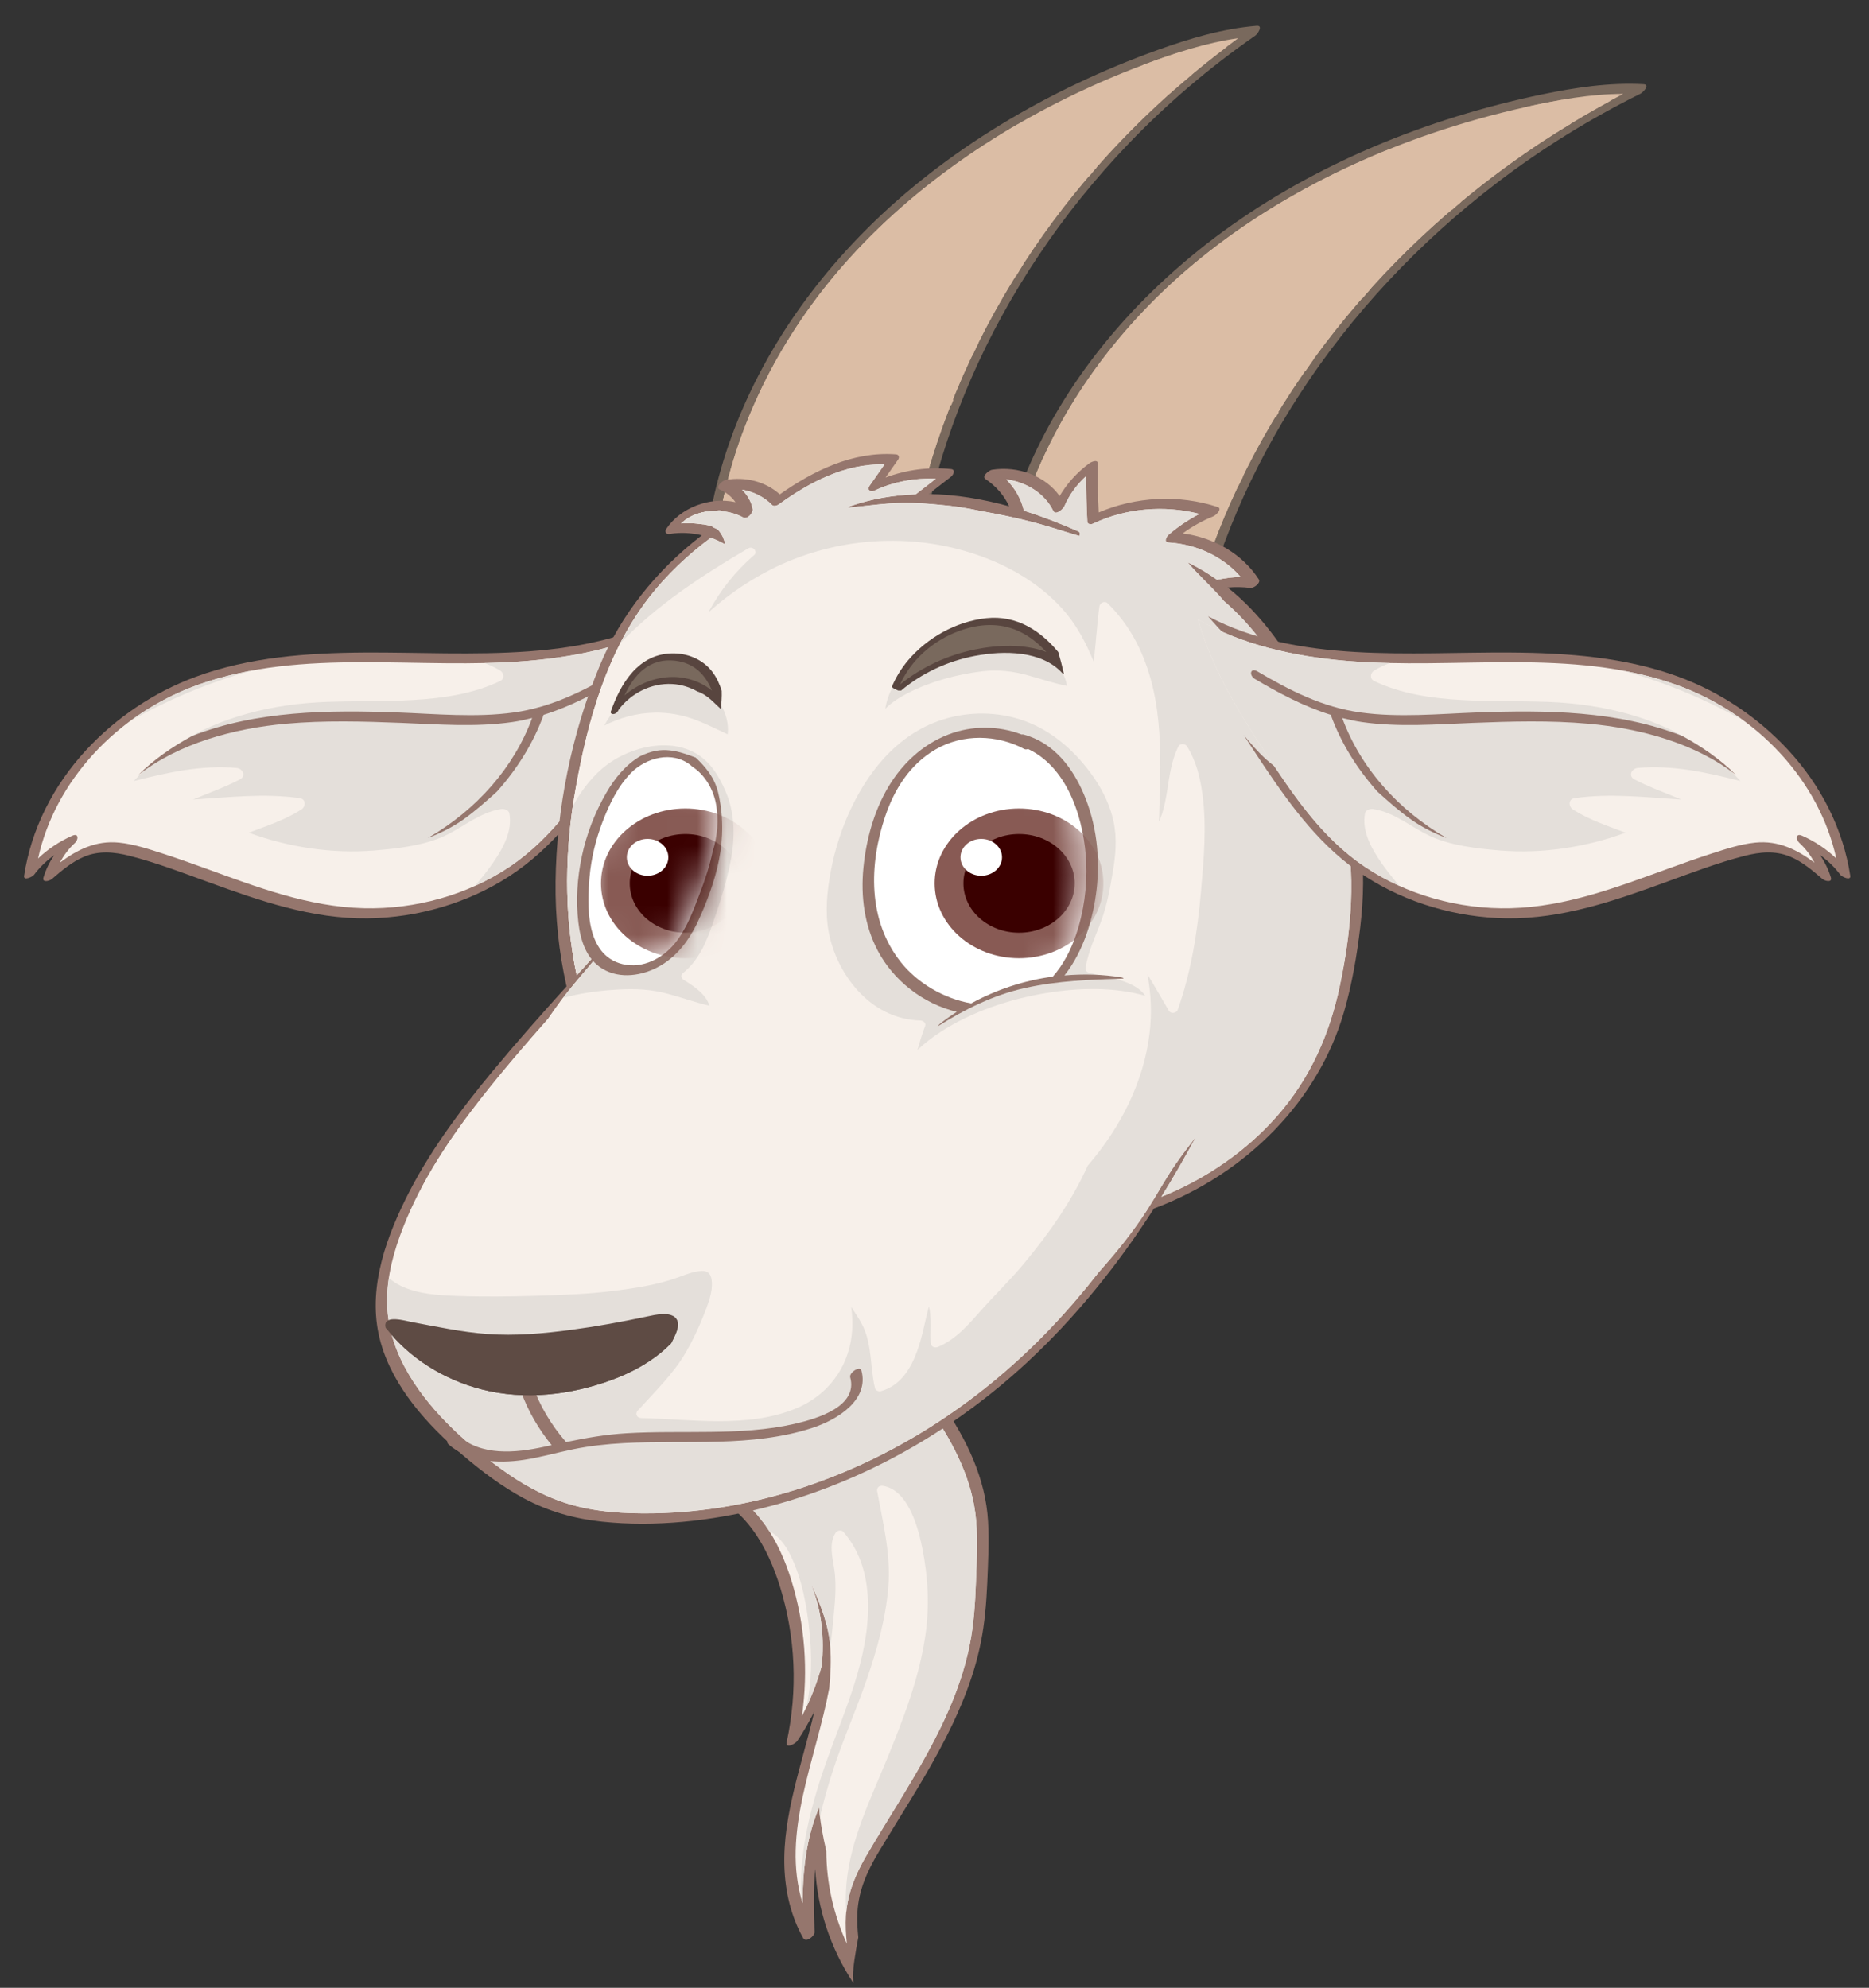 <svg xmlns="http://www.w3.org/2000/svg" width="63" height="67" viewBox="0 0 63 67" fill="none">
<rect x="0" y="0" width="63" height="67" fill="#333333" stroke="none"/>
<path d="M55.397 2.838C54.241 2.776 53.096 2.951 51.974 3.183C50.997 3.386 50.033 3.635 49.086 3.929C47.183 4.518 45.354 5.291 43.65 6.247C40.306 8.122 37.493 10.725 35.649 13.838C34.859 15.172 34.256 16.592 33.869 18.059C33.809 18.097 33.759 18.148 33.749 18.2C33.694 18.475 33.656 18.764 33.644 19.054C33.622 19.172 33.596 19.288 33.577 19.406C33.563 19.486 33.598 19.52 33.65 19.526C33.715 20.619 34.191 21.661 35.475 22.084C35.868 22.213 36.285 22.276 36.698 22.328C37.195 22.391 37.7 22.454 38.204 22.435C38.804 22.412 39.398 22.257 39.86 21.931C39.855 21.953 39.849 21.975 39.844 21.997C39.794 22.24 40.188 22.077 40.22 21.919C40.252 21.766 40.291 21.614 40.326 21.461C40.326 21.461 40.326 21.46 40.326 21.459C40.977 18.585 42.162 15.818 43.815 13.279C45.558 10.6 47.811 8.183 50.454 6.165C51.949 5.023 53.575 4.012 55.298 3.158C55.381 3.116 55.639 2.851 55.397 2.838Z" fill="#79695D"/>
<path d="M47.069 8.805C44.72 11.194 42.822 13.939 41.502 16.885C40.836 18.374 40.325 19.912 39.965 21.481C39.481 22.04 38.63 22.131 37.884 22.088C37.121 22.046 36.276 21.972 35.571 21.694C34.328 21.203 33.983 20.043 34.028 18.932C34.657 15.726 36.342 12.733 38.742 10.278C41.295 7.665 44.651 5.725 48.278 4.49C49.311 4.138 50.37 3.844 51.445 3.605C52.515 3.367 53.607 3.167 54.713 3.165C51.842 4.667 49.261 6.577 47.069 8.805Z" fill="#DBBDA5"/>
<path d="M40.823 15.367C39.984 14.904 39.075 14.492 38.106 14.296C37.38 14.15 36.634 14.065 35.889 14.057C35.81 14.196 35.723 14.33 35.648 14.47C36.592 14.481 37.556 14.627 38.435 14.855C39.657 15.171 40.774 15.69 41.742 16.382C41.792 16.277 41.847 16.174 41.899 16.07C41.568 15.803 41.206 15.579 40.823 15.367Z" fill="#DBBDA5"/>
<path d="M45.922 10.06C46.023 9.945 46.12 9.825 46.223 9.71C45.263 8.667 44.163 7.73 42.893 7.012C42.675 7.146 42.462 7.287 42.249 7.427C43.621 8.121 44.829 9.039 45.922 10.06Z" fill="#DBBDA5"/>
<path d="M52.65 3.368C52.246 3.438 51.843 3.516 51.445 3.605C51.421 3.61 51.397 3.617 51.373 3.623C51.649 3.96 51.894 4.318 52.112 4.69C52.386 4.511 52.668 4.343 52.948 4.172C52.862 3.901 52.765 3.632 52.65 3.368Z" fill="#DBBDA5"/>
<path d="M47.819 6.056C48.255 6.343 48.605 6.704 48.946 7.073C49.048 6.986 49.145 6.895 49.248 6.809C48.957 6.338 48.587 5.945 48.071 5.629C47.704 5.404 47.294 5.197 46.863 5.018C46.657 5.101 46.454 5.19 46.25 5.278C46.823 5.476 47.365 5.758 47.819 6.056Z" fill="#DBBDA5"/>
<path d="M44.001 12.512C44.093 12.38 44.181 12.246 44.276 12.114C43.17 11.083 41.827 10.395 40.262 10.074C39.906 10.001 39.526 9.94 39.138 9.899C39.132 9.906 39.126 9.911 39.12 9.917C40.961 10.394 42.642 11.304 44.001 12.512Z" fill="#DBBDA5"/>
<path d="M43.007 14.061C43.04 14.007 43.071 13.951 43.105 13.897C42.176 13.306 41.233 12.732 40.158 12.373C39.257 12.071 38.314 11.948 37.363 11.861C37.326 11.909 37.292 11.959 37.256 12.007C39.301 12.343 41.246 13.069 43.007 14.061Z" fill="#DBBDA5"/>
<path d="M35.62 15.848C37.278 12.352 39.968 9.264 43.376 6.973C44.443 6.256 45.574 5.629 46.745 5.066C43.712 6.296 40.931 8.038 38.742 10.278C36.343 12.734 34.658 15.727 34.028 18.933C34.011 19.357 34.053 19.788 34.178 20.186C34.403 18.689 34.97 17.218 35.62 15.848Z" fill="#DBBDA5"/>
<path d="M52.194 4.154C51.112 4.547 50.119 5.027 49.165 5.629C47.519 6.67 45.927 7.834 44.541 9.14C43.175 10.429 41.994 11.86 40.922 13.348C40.472 13.975 40.066 14.627 39.605 15.247C39.247 15.726 38.769 16.329 38.1 16.475C37.264 16.657 36.914 15.828 36.234 15.601C35.904 15.492 35.533 15.442 35.158 15.444C34.646 16.566 34.263 17.734 34.027 18.932C33.983 20.043 34.328 21.203 35.571 21.694C36.275 21.972 37.121 22.046 37.883 22.088C38.63 22.131 39.481 22.04 39.965 21.48C40.324 19.912 40.835 18.374 41.502 16.885C42.821 13.939 44.719 11.194 47.069 8.805C49.156 6.683 51.598 4.855 54.304 3.388C53.588 3.61 52.893 3.901 52.194 4.154Z" fill="#DBBDA5"/>
<path d="M42.356 0.87C41.203 0.967 40.102 1.297 39.034 1.68C38.104 2.014 37.195 2.392 36.311 2.812C34.533 3.655 32.861 4.669 31.343 5.847C28.366 8.157 26.041 11.113 24.761 14.442C24.212 15.869 23.863 17.354 23.736 18.856C23.684 18.902 23.644 18.959 23.642 19.012C23.636 19.292 23.649 19.582 23.688 19.87C23.686 19.989 23.68 20.108 23.681 20.227C23.682 20.308 23.723 20.336 23.775 20.336C24.029 21.407 24.682 22.371 26.023 22.613C26.434 22.687 26.857 22.692 27.274 22.687C27.777 22.681 28.286 22.674 28.78 22.586C29.37 22.482 29.93 22.247 30.329 21.861C30.328 21.884 30.326 21.907 30.325 21.929C30.318 22.176 30.679 21.96 30.683 21.801C30.688 21.645 30.701 21.489 30.708 21.333C30.708 21.333 30.708 21.332 30.708 21.331C30.85 18.402 31.539 15.506 32.73 12.771C33.986 9.886 35.792 7.19 38.051 4.834C39.331 3.5 40.761 2.279 42.314 1.199C42.389 1.147 42.596 0.85 42.356 0.87Z" fill="#79695D"/>
<path d="M35.167 7.906C33.261 10.587 31.864 13.56 31.073 16.652C30.674 18.213 30.437 19.803 30.355 21.402C29.975 22.021 29.149 22.227 28.405 22.288C27.644 22.35 26.796 22.392 26.051 22.214C24.738 21.9 24.195 20.801 24.045 19.698C24.109 16.444 25.253 13.256 27.197 10.501C29.265 7.569 32.242 5.194 35.61 3.476C36.57 2.987 37.565 2.551 38.585 2.169C39.602 1.787 40.646 1.441 41.738 1.287C39.161 3.163 36.945 5.404 35.167 7.906Z" fill="#DBBDA5"/>
<path d="M30.137 15.245C29.228 14.901 28.258 14.619 27.267 14.559C26.525 14.514 25.772 14.532 25.035 14.626C24.981 14.773 24.918 14.918 24.868 15.066C25.803 14.948 26.781 14.961 27.689 15.065C28.951 15.21 30.145 15.57 31.222 16.122C31.253 16.011 31.29 15.902 31.323 15.791C30.95 15.573 30.553 15.402 30.137 15.245Z" fill="#DBBDA5"/>
<path d="M34.251 9.303C34.331 9.175 34.406 9.043 34.488 8.916C33.357 8.016 32.108 7.241 30.728 6.706C30.536 6.868 30.351 7.036 30.164 7.204C31.641 7.702 32.993 8.444 34.251 9.303Z" fill="#DBBDA5"/>
<path d="M39.734 1.77C39.347 1.894 38.963 2.027 38.585 2.169C38.562 2.178 38.54 2.188 38.517 2.197C38.848 2.493 39.153 2.813 39.433 3.151C39.672 2.937 39.922 2.731 40.169 2.524C40.037 2.267 39.894 2.015 39.734 1.77Z" fill="#DBBDA5"/>
<path d="M35.429 5.087C35.91 5.31 36.318 5.619 36.719 5.937C36.804 5.837 36.885 5.734 36.972 5.635C36.602 5.209 36.169 4.872 35.603 4.63C35.202 4.459 34.76 4.31 34.303 4.192C34.114 4.303 33.929 4.418 33.743 4.533C34.344 4.651 34.928 4.855 35.429 5.087Z" fill="#DBBDA5"/>
<path d="M32.78 11.988C32.848 11.845 32.913 11.7 32.983 11.558C31.711 10.691 30.265 10.195 28.662 10.091C28.297 10.068 27.912 10.059 27.521 10.073C27.517 10.08 27.511 10.086 27.506 10.093C29.409 10.312 31.227 10.982 32.78 11.988Z" fill="#DBBDA5"/>
<path d="M32.068 13.655C32.091 13.597 32.112 13.538 32.136 13.48C31.116 13.023 30.084 12.586 28.959 12.377C28.016 12.202 27.063 12.21 26.108 12.255C26.08 12.307 26.056 12.361 26.028 12.413C28.108 12.465 30.156 12.916 32.068 13.655Z" fill="#DBBDA5"/>
<path d="M25.08 16.432C26.11 12.751 28.23 9.332 31.199 6.601C32.128 5.747 33.137 4.972 34.196 4.255C31.413 5.886 28.969 7.987 27.195 10.501C25.252 13.256 24.108 16.444 24.044 19.698C24.101 20.119 24.217 20.539 24.41 20.915C24.373 19.406 24.677 17.875 25.08 16.432Z" fill="#DBBDA5"/>
<path d="M39.421 2.609C38.42 3.145 37.522 3.755 36.685 4.481C35.24 5.735 33.87 7.102 32.728 8.583C31.603 10.044 30.686 11.619 29.885 13.237C29.549 13.917 29.262 14.617 28.914 15.292C28.644 15.815 28.277 16.476 27.641 16.712C26.846 17.006 26.356 16.235 25.645 16.104C25.3 16.041 24.924 16.043 24.555 16.096C24.244 17.275 24.069 18.482 24.045 19.698C24.194 20.801 24.737 21.9 26.051 22.215C26.795 22.393 27.643 22.35 28.404 22.288C29.149 22.227 29.974 22.021 30.355 21.403C30.436 19.803 30.674 18.214 31.073 16.652C31.863 13.561 33.261 10.588 35.166 7.906C36.859 5.524 38.954 3.383 41.373 1.564C40.703 1.881 40.066 2.263 39.421 2.609Z" fill="#DBBDA5"/>
<path d="M23.029 20.441C19.93 22.427 15.862 21.973 12.268 21.995C10.351 22.008 8.398 22.15 6.609 22.807C5.166 23.337 3.898 24.209 2.909 25.276C1.786 26.489 1.048 27.964 0.812 29.52C0.785 29.702 1.098 29.552 1.145 29.488C1.336 29.232 1.566 29.013 1.826 28.823C1.669 29.056 1.547 29.307 1.465 29.576C1.409 29.76 1.663 29.701 1.75 29.627C2.081 29.345 2.424 29.046 2.845 28.872C3.34 28.667 3.859 28.716 4.37 28.847C5.283 29.081 6.163 29.419 7.04 29.738C8.748 30.359 10.518 30.978 12.394 30.954C14.095 30.933 15.785 30.43 17.158 29.54C18.631 28.586 19.632 27.218 20.553 25.849C21.668 24.193 22.751 22.483 23.242 20.586C23.248 20.561 23.247 20.542 23.244 20.525C23.265 20.419 23.194 20.336 23.029 20.441Z" fill="#95766D"/>
<path d="M17.176 29.215C15.775 30.157 14.012 30.657 12.255 30.612C10.384 30.564 8.638 29.891 6.932 29.272C6.454 29.099 5.975 28.928 5.49 28.771C5.013 28.618 4.521 28.453 4.014 28.401C3.226 28.32 2.587 28.651 2.019 29.076C2.148 28.831 2.314 28.606 2.531 28.407C2.639 28.308 2.665 28.066 2.436 28.168C1.998 28.362 1.612 28.622 1.283 28.935C1.848 26.345 3.922 24.061 6.693 23.075C10.218 21.819 14.122 22.587 17.799 22.275C19.561 22.126 21.31 21.739 22.801 20.879C22.351 22.463 21.489 23.917 20.562 25.32C19.632 26.727 18.666 28.212 17.176 29.215Z" fill="#F7F0EA"/>
<path d="M8.458 22.61C7.862 22.721 7.272 22.869 6.694 23.075C5.857 23.373 5.085 23.791 4.397 24.298C5.664 23.584 7.034 23.003 8.458 22.61Z" fill="#E4DFDA"/>
<path d="M17.799 22.275C17.315 22.316 16.827 22.338 16.336 22.348C16.517 22.42 16.692 22.499 16.855 22.598C16.993 22.682 17.02 22.879 16.855 22.957C15.952 23.387 14.936 23.536 13.923 23.594C12.961 23.649 11.995 23.624 11.032 23.657C10.107 23.69 9.211 23.813 8.326 24.057C6.812 24.476 5.492 25.238 4.513 26.324C5.643 26.039 6.778 25.78 7.969 25.883C8.19 25.902 8.302 26.159 8.087 26.27C7.582 26.534 7.035 26.726 6.508 26.949C7.708 26.875 8.904 26.73 10.106 26.903C10.326 26.935 10.305 27.191 10.162 27.283C9.623 27.63 8.996 27.835 8.387 28.067C9.712 28.553 11.178 28.782 12.604 28.667C13.385 28.604 14.282 28.503 14.984 28.176C15.622 27.879 16.15 27.391 16.881 27.271C16.994 27.252 17.148 27.299 17.17 27.416C17.277 28.007 16.965 28.577 16.627 29.069C16.438 29.343 16.228 29.603 16.01 29.858C16.418 29.674 16.809 29.46 17.175 29.215C18.665 28.212 19.631 26.727 20.561 25.32C21.488 23.916 22.349 22.463 22.8 20.878C21.31 21.739 19.561 22.127 17.799 22.275Z" fill="#E4DFDA"/>
<path d="M20.786 22.635C19.719 23.266 18.604 23.838 17.319 24.015C16.024 24.193 14.687 24.061 13.385 24.014C11.057 23.929 8.643 23.955 6.479 24.805C5.814 25.168 5.186 25.599 4.67 26.115C6.026 25.061 7.862 24.552 9.644 24.394C10.935 24.279 12.235 24.315 13.529 24.366C14.771 24.415 16.035 24.516 17.27 24.338C17.498 24.305 17.718 24.256 17.937 24.201C17.327 25.864 16.065 27.297 14.423 28.245C14.844 28.083 15.246 27.885 15.614 27.625C16.019 27.337 16.386 27.012 16.749 26.683C17.432 25.918 17.973 25.053 18.316 24.117C18.319 24.109 18.316 24.103 18.318 24.096C19.232 23.812 20.075 23.362 20.883 22.884C21.083 22.766 21.047 22.482 20.786 22.635Z" fill="#95766D"/>
<path d="M33.306 51.286C33.225 49.835 32.588 48.519 31.743 47.293C31.822 47.171 31.755 47.024 31.548 47.137C29.107 48.458 26.407 49.372 23.598 49.843C23.422 49.872 23.223 50.219 23.496 50.173C23.519 50.169 23.541 50.164 23.564 50.16C23.561 50.198 23.578 50.23 23.626 50.246C25.139 50.762 25.887 52.177 26.291 53.479C26.82 55.18 26.892 56.981 26.518 58.714C26.464 58.962 26.808 58.778 26.875 58.679C27.091 58.362 27.276 58.03 27.447 57.693C27.046 59.43 26.381 61.169 26.44 62.921C26.468 63.752 26.655 64.576 27.073 65.324C27.169 65.495 27.46 65.252 27.457 65.129C27.438 64.423 27.421 63.703 27.478 62.992C27.558 64.335 27.986 65.657 28.759 66.83C28.762 66.835 28.767 66.836 28.77 66.841C28.736 66.589 28.763 66.325 28.798 66.081C28.835 65.82 28.882 65.561 28.931 65.301C28.903 65.019 28.886 64.736 28.902 64.453C28.941 63.718 29.229 63.074 29.613 62.432C30.294 61.293 31.024 60.178 31.651 59.014C32.278 57.851 32.808 56.634 33.062 55.36C33.194 54.703 33.248 54.038 33.278 53.371C33.307 52.678 33.344 51.979 33.306 51.286Z" fill="#95766D"/>
<path d="M32.896 53.333C32.87 54.037 32.826 54.743 32.687 55.438C32.17 58.027 30.545 60.252 29.202 62.547C28.828 63.185 28.562 63.84 28.515 64.563C28.494 64.882 28.513 65.199 28.547 65.516C28.094 64.524 27.858 63.462 27.853 62.395C27.742 61.907 27.643 61.415 27.611 60.919C27.172 61.956 27.061 63.048 27.052 64.147C26.32 61.788 27.505 59.307 27.951 56.906C27.999 56.434 28.019 55.961 27.985 55.49C27.933 54.78 27.668 54.105 27.367 53.449C27.368 53.456 27.365 53.464 27.368 53.47C27.715 54.355 27.78 55.238 27.705 56.12C27.547 56.714 27.323 57.289 27.032 57.841C27.247 56.306 27.134 54.743 26.669 53.248C26.277 51.989 25.553 50.649 24.183 50.044C26.718 49.551 29.148 48.697 31.381 47.522C31.383 47.536 31.384 47.551 31.393 47.563C32.17 48.686 32.792 49.919 32.903 51.247C32.961 51.94 32.922 52.639 32.896 53.333Z" fill="#F7F0EA"/>
<path d="M32.902 51.246C32.791 49.918 32.17 48.686 31.392 47.563C31.384 47.55 31.382 47.536 31.38 47.522C29.146 48.696 26.717 49.55 24.182 50.044C24.948 50.381 25.511 50.949 25.928 51.604C26.258 51.777 26.482 52.093 26.634 52.4C27.039 53.214 27.203 54.161 27.29 55.042C27.37 55.858 27.363 56.709 27.186 57.525C27.402 57.07 27.576 56.601 27.704 56.12C27.78 55.237 27.714 54.354 27.367 53.469C27.365 53.463 27.367 53.456 27.366 53.449C27.668 54.105 27.932 54.78 27.985 55.49C27.986 55.502 27.986 55.515 27.986 55.527C28.023 55.247 28.053 54.967 28.079 54.692C28.135 54.103 28.21 53.469 28.12 52.881C28.062 52.502 27.932 52.01 28.17 51.659C28.218 51.587 28.361 51.553 28.427 51.63C29.044 52.338 29.254 53.224 29.26 54.105C29.272 55.897 28.512 57.55 27.909 59.228C27.356 60.767 26.926 62.37 27.007 63.972C27.022 64.03 27.034 64.088 27.052 64.146C27.061 63.048 27.173 61.956 27.612 60.919C27.618 61.022 27.629 61.125 27.642 61.229C27.76 60.717 27.902 60.209 28.066 59.706C28.401 58.678 28.841 57.683 29.197 56.661C29.556 55.63 29.857 54.562 29.944 53.483C30.032 52.394 29.764 51.328 29.567 50.261C29.546 50.148 29.638 50.059 29.768 50.082C30.196 50.156 30.471 50.504 30.646 50.832C30.869 51.253 30.993 51.713 31.086 52.169C31.285 53.146 31.337 54.126 31.194 55.114C30.988 56.543 30.461 57.912 29.91 59.26C29.344 60.642 28.659 62.023 28.531 63.504C28.503 63.83 28.506 64.156 28.524 64.483C28.585 63.791 28.843 63.161 29.203 62.546C30.546 60.251 32.171 58.026 32.688 55.437C32.827 54.742 32.871 54.036 32.897 53.332C32.922 52.639 32.961 51.94 32.902 51.246Z" fill="#E4DFDA"/>
<path d="M25.712 51.294C26.197 51.263 26.676 51.182 27.143 51.056C28.409 50.713 29.495 50.087 30.624 49.495C31.12 49.236 31.627 48.963 32.033 48.596C31.839 48.242 31.625 47.897 31.393 47.563C31.384 47.55 31.383 47.536 31.381 47.522C29.148 48.696 26.718 49.55 24.183 50.044C24.824 50.327 25.322 50.772 25.712 51.294Z" fill="#E4DFDA"/>
<path d="M45.852 28.279C45.596 26.425 44.874 24.646 43.936 22.981C43.28 21.817 42.474 20.672 41.382 19.803C41.635 19.782 41.89 19.784 42.148 19.817C42.264 19.831 42.507 19.645 42.434 19.532C41.889 18.686 40.943 18.12 39.867 17.979C40.182 17.747 40.527 17.554 40.904 17.4C40.987 17.366 41.219 17.145 41.042 17.088C39.736 16.662 38.284 16.738 37.036 17.273C37.008 16.725 36.997 16.177 37.006 15.629C37.009 15.467 36.782 15.569 36.715 15.619C36.298 15.927 35.966 16.299 35.718 16.719C35.24 16.049 34.33 15.691 33.434 15.834C33.34 15.849 33.08 16.054 33.214 16.143C33.575 16.386 33.851 16.703 34.016 17.066C33.129 16.821 32.217 16.667 31.304 16.653C31.555 16.459 31.805 16.263 32.056 16.069C32.137 16.006 32.224 15.827 32.056 15.809C31.3 15.73 30.546 15.836 29.85 16.095C29.991 15.893 30.132 15.691 30.274 15.489C30.322 15.421 30.305 15.323 30.202 15.315C28.734 15.206 27.4 15.88 26.285 16.663C25.81 16.233 25.128 16.057 24.459 16.177C24.346 16.198 24.088 16.424 24.271 16.506C24.495 16.604 24.666 16.751 24.792 16.926C23.91 16.732 22.925 17.124 22.458 17.828C22.395 17.922 22.45 18.018 22.576 17.997C22.944 17.937 23.309 17.96 23.657 18.043C22.118 19.226 20.924 20.729 20.217 22.434C19.264 24.733 18.758 27.266 18.727 29.713C18.712 30.9 18.836 32.085 19.097 33.248C18.241 34.195 17.396 35.15 16.587 36.127C15.468 37.478 14.42 38.892 13.663 40.433C12.921 41.94 12.369 43.629 12.838 45.27C13.261 46.752 14.381 48.007 15.602 49.049C16.237 49.59 16.914 50.103 17.67 50.508C18.479 50.941 19.365 51.193 20.302 51.29C22.087 51.477 23.952 51.267 25.675 50.839C29.094 49.991 32.154 48.203 34.598 45.942C36.285 44.381 37.693 42.609 38.898 40.734C42.057 39.551 44.447 37.063 45.301 34.117C45.571 33.184 45.736 32.221 45.85 31.263C45.968 30.27 45.99 29.272 45.852 28.279Z" fill="#95766D"/>
<path d="M45.163 33.228C44.825 34.834 44.18 36.333 43.039 37.627C42.008 38.796 40.666 39.729 39.146 40.341C39.561 39.676 39.947 38.998 40.315 38.313C40.086 38.609 39.859 38.906 39.646 39.211C39.291 39.717 39.005 40.256 38.672 40.774C38.195 41.515 37.643 42.2 37.05 42.864C36.542 43.516 36.001 44.149 35.423 44.757C33.185 47.109 30.364 49.04 27.099 50.125C25.48 50.663 23.76 50.979 22.029 51.008C21.061 51.024 20.072 50.968 19.149 50.687C18.314 50.433 17.568 50.003 16.888 49.51C15.594 48.57 14.36 47.428 13.639 46.074C13.27 45.382 13.052 44.635 13.047 43.868C13.042 43.002 13.279 42.151 13.601 41.339C14.214 39.787 15.167 38.358 16.224 37.013C16.938 36.103 17.696 35.219 18.469 34.347C18.617 34.132 18.768 33.918 18.924 33.707C19.235 33.288 19.583 32.898 19.919 32.495C20.101 32.278 20.271 32.051 20.404 31.81C20.404 31.81 20.404 31.81 20.404 31.811C20.079 32.161 19.761 32.518 19.439 32.872C18.994 30.768 19.035 28.6 19.419 26.489C19.819 24.291 20.446 21.986 21.888 20.129C22.471 19.378 23.172 18.709 23.959 18.126C24.114 18.181 24.265 18.249 24.409 18.331C24.421 18.338 24.435 18.339 24.448 18.341C24.426 18.268 24.405 18.196 24.376 18.125C24.371 18.115 24.367 18.104 24.362 18.093C24.349 18.069 24.337 18.045 24.323 18.021C24.297 17.975 24.265 17.933 24.233 17.891C24.226 17.884 24.219 17.876 24.212 17.869C24.206 17.863 24.199 17.859 24.192 17.853C24.191 17.852 24.188 17.85 24.186 17.848C24.175 17.84 24.16 17.829 24.146 17.822C24.143 17.82 24.138 17.818 24.134 17.816C24.133 17.816 24.132 17.815 24.131 17.815C24.117 17.809 24.103 17.803 24.114 17.807C24.063 17.79 24.021 17.764 23.985 17.733C23.655 17.649 23.311 17.616 22.962 17.643C23.26 17.351 23.701 17.214 24.143 17.218C24.202 17.203 24.262 17.198 24.32 17.214C24.334 17.218 24.344 17.226 24.357 17.231C24.602 17.259 24.839 17.326 25.046 17.44C25.198 17.525 25.392 17.273 25.372 17.162C25.325 16.908 25.195 16.688 25.012 16.505C25.401 16.57 25.759 16.751 26.029 17.025C26.08 17.078 26.198 17.041 26.246 17.005C27.266 16.27 28.464 15.619 29.814 15.653C29.643 15.898 29.471 16.142 29.3 16.387C29.219 16.503 29.337 16.603 29.467 16.541C30.116 16.236 30.821 16.108 31.545 16.136C31.32 16.311 31.094 16.486 30.868 16.662C30.124 16.689 29.382 16.81 28.653 17.064C28.623 17.075 28.597 17.093 28.573 17.114C29.193 17.057 29.808 16.959 30.433 16.952C30.858 16.947 31.28 16.974 31.701 17.018C32.149 17.055 32.593 17.123 33.034 17.219C33.668 17.332 34.298 17.46 34.916 17.626C35.409 17.759 35.891 17.922 36.381 18.064C36.413 18.002 36.411 17.94 36.341 17.909C35.752 17.649 35.14 17.411 34.514 17.213C34.418 16.819 34.218 16.457 33.917 16.159C34.602 16.242 35.224 16.644 35.501 17.218C35.586 17.394 35.841 17.148 35.878 17.063C36.044 16.676 36.296 16.335 36.616 16.041C36.612 16.554 36.622 17.067 36.651 17.58C36.656 17.672 36.764 17.689 36.844 17.651C37.95 17.127 39.237 17.017 40.432 17.322C40.054 17.518 39.704 17.753 39.389 18.027C39.319 18.088 39.213 18.275 39.389 18.286C40.348 18.343 41.242 18.775 41.82 19.448C41.551 19.45 41.288 19.488 41.027 19.544C40.717 19.326 40.391 19.124 40.033 18.955C40.361 19.342 40.747 19.693 41.09 20.067C41.147 20.129 41.199 20.195 41.254 20.258C42.061 20.948 42.704 21.793 43.237 22.665C44.179 24.202 44.929 25.865 45.309 27.586C45.722 29.46 45.556 31.362 45.163 33.228Z" fill="#F7F0EA"/>
<path d="M23.686 17.673C23.818 17.517 23.957 17.365 24.104 17.22C23.675 17.226 23.252 17.36 22.963 17.643C23.207 17.624 23.449 17.636 23.686 17.673Z" fill="#F7F0EA"/>
<path d="M20.149 32.091C20.074 32.129 19.997 32.164 19.918 32.196C19.826 32.232 19.704 32.209 19.677 32.109C19.372 30.958 19.544 29.738 19.739 28.584C19.926 27.475 20.116 26.357 20.382 25.261C20.537 24.623 20.718 23.991 20.908 23.361C21.084 22.781 21.249 22.195 21.468 21.626C21.761 20.87 22.107 20.128 22.511 19.412C22.293 19.643 22.081 19.88 21.888 20.129C20.447 21.986 19.819 24.291 19.42 26.489C19.036 28.6 18.995 30.768 19.439 32.872C19.676 32.611 19.912 32.351 20.149 32.091Z" fill="#F7F0EA"/>
<path d="M17.26 36.283C18.074 35.247 18.92 34.235 19.76 33.215C20.337 32.515 21.188 31.956 21.686 31.203C21.161 31.395 20.749 31.759 20.267 32.026C20.16 32.187 20.046 32.344 19.92 32.495C19.583 32.898 19.236 33.287 18.925 33.706C18.769 33.917 18.618 34.131 18.47 34.346C17.696 35.219 16.939 36.103 16.224 37.013C15.46 37.986 14.751 39.004 14.185 40.081C15.176 38.795 16.256 37.563 17.26 36.283Z" fill="#F7F0EA"/>
<path d="M24.056 31.042C24.287 30.362 24.511 29.662 24.64 28.961C24.779 28.198 24.773 27.397 24.456 26.668C24.235 26.161 23.932 25.636 23.384 25.353C22.398 24.843 21.066 25.245 20.303 25.901C19.884 26.262 19.564 26.7 19.31 27.168C19.035 29.063 19.042 30.993 19.439 32.871C19.761 32.518 20.079 32.161 20.404 31.81L20.405 31.81C20.272 32.051 20.101 32.277 19.92 32.495C19.602 32.875 19.276 33.246 18.979 33.639C19.515 33.483 20.088 33.407 20.626 33.367C21.196 33.324 21.761 33.322 22.319 33.45C22.859 33.575 23.373 33.774 23.913 33.899C23.801 33.517 23.409 33.252 23.049 33.03C22.968 32.98 22.932 32.869 23.016 32.802C23.581 32.355 23.844 31.668 24.056 31.042Z" fill="#E4DFDA"/>
<path d="M24.528 24.751C24.639 23.804 23.737 22.742 22.612 22.803C21.577 22.859 20.811 23.655 20.367 24.457C20.881 24.196 21.453 24.034 22.061 24.021C22.543 24.01 23.011 24.1 23.454 24.267C23.824 24.407 24.172 24.587 24.528 24.751Z" fill="#E4DFDA"/>
<path d="M30.628 23.347C31.381 22.967 32.257 22.729 33.114 22.626C33.636 22.563 34.145 22.622 34.646 22.761C35.086 22.882 35.513 23.032 35.963 23.119C35.903 22.657 35.553 22.269 35.15 21.979C34.719 21.67 34.198 21.445 33.661 21.327C33.109 21.207 32.569 21.263 32.048 21.465C30.968 21.882 30.008 22.829 29.841 23.889C30.061 23.668 30.34 23.492 30.628 23.347Z" fill="#E4DFDA"/>
<path d="M36.708 32.789C36.614 32.765 36.581 32.688 36.594 32.61C36.681 32.066 36.93 31.56 37.12 31.041C37.315 30.511 37.414 29.951 37.508 29.4C37.605 28.838 37.657 28.259 37.537 27.697C37.433 27.206 37.223 26.74 36.94 26.309C36.447 25.562 35.743 24.846 34.87 24.438C34.017 24.038 33.016 23.947 32.086 24.168C30.415 24.564 29.344 25.874 28.699 27.224C28.372 27.909 28.141 28.634 28.003 29.368C27.879 30.033 27.808 30.748 27.934 31.417C28.191 32.788 29.3 34.353 31.027 34.398C31.128 34.401 31.221 34.49 31.185 34.582C31.082 34.847 31.005 35.117 30.927 35.388C31.169 35.161 31.436 34.956 31.72 34.772C32.762 34.1 34.023 33.673 35.285 33.468C36.369 33.292 37.543 33.261 38.605 33.564C38.246 33.037 37.327 32.943 36.708 32.789Z" fill="#E4DFDA"/>
<path d="M45.309 27.585C44.93 25.864 44.18 24.202 43.238 22.664C42.704 21.793 42.061 20.947 41.255 20.257C41.199 20.194 41.148 20.128 41.091 20.066C40.747 19.693 40.361 19.341 40.034 18.955C40.392 19.123 40.718 19.326 41.028 19.543C41.288 19.488 41.552 19.449 41.821 19.447C41.243 18.775 40.348 18.342 39.39 18.285C39.214 18.275 39.32 18.087 39.39 18.026C39.705 17.752 40.055 17.518 40.433 17.322C39.238 17.017 37.951 17.126 36.845 17.65C36.764 17.688 36.658 17.671 36.652 17.58C36.623 17.067 36.613 16.554 36.617 16.041C36.297 16.334 36.045 16.675 35.879 17.063C35.842 17.148 35.587 17.394 35.502 17.217C35.225 16.643 34.603 16.242 33.918 16.158C34.219 16.457 34.418 16.819 34.514 17.213C35.141 17.411 35.753 17.648 36.342 17.908C36.413 17.939 36.414 18.002 36.382 18.064C35.892 17.922 35.41 17.758 34.917 17.626C34.299 17.46 33.669 17.332 33.035 17.218C32.594 17.123 32.149 17.055 31.702 17.018C31.282 16.973 30.859 16.946 30.434 16.951C29.809 16.959 29.194 17.056 28.574 17.114C28.598 17.093 28.624 17.075 28.654 17.064C29.383 16.809 30.125 16.688 30.869 16.661C31.094 16.486 31.32 16.311 31.546 16.135C30.822 16.107 30.117 16.236 29.468 16.541C29.338 16.602 29.22 16.503 29.301 16.387C29.472 16.142 29.644 15.898 29.815 15.653C28.465 15.618 27.267 16.27 26.247 17.005C26.198 17.04 26.081 17.077 26.03 17.025C25.76 16.75 25.402 16.569 25.013 16.505C25.196 16.687 25.326 16.908 25.373 17.162C25.393 17.273 25.199 17.524 25.047 17.44C24.84 17.325 24.602 17.258 24.358 17.23C24.344 17.226 24.335 17.218 24.321 17.214C24.263 17.198 24.202 17.203 24.143 17.217C23.701 17.214 23.261 17.35 22.962 17.642C23.311 17.616 23.655 17.648 23.986 17.733C24.021 17.764 24.064 17.79 24.115 17.807C24.104 17.803 24.118 17.809 24.132 17.815C24.132 17.815 24.133 17.815 24.134 17.816C24.138 17.817 24.144 17.82 24.146 17.821C24.16 17.828 24.176 17.84 24.186 17.848C24.189 17.849 24.191 17.852 24.193 17.853C24.199 17.858 24.206 17.863 24.212 17.869C24.22 17.876 24.227 17.883 24.234 17.891C24.265 17.933 24.297 17.975 24.323 18.02C24.337 18.044 24.349 18.069 24.362 18.093C24.367 18.104 24.372 18.114 24.376 18.125C24.406 18.195 24.427 18.268 24.449 18.34C24.435 18.338 24.421 18.338 24.41 18.331C24.266 18.249 24.115 18.181 23.96 18.125C23.173 18.708 22.472 19.378 21.888 20.129C21.508 20.618 21.186 21.14 20.908 21.681C22.119 20.412 23.664 19.393 25.222 18.482C25.38 18.39 25.552 18.598 25.421 18.71C24.784 19.256 24.261 19.923 23.879 20.64C24.598 19.994 25.422 19.439 26.335 19.026C28.442 18.073 30.908 17.957 33.101 18.76C34.209 19.167 35.213 19.801 35.93 20.662C36.346 21.161 36.625 21.721 36.865 22.296C36.944 21.682 36.974 21.055 37.059 20.438C37.075 20.325 37.233 20.232 37.339 20.336C37.791 20.784 38.145 21.294 38.405 21.849C39.268 23.687 39.122 25.736 39.066 27.695C39.219 27.366 39.285 27.002 39.342 26.654C39.424 26.143 39.485 25.628 39.726 25.152C39.777 25.051 39.953 25.064 40.009 25.152C40.324 25.656 40.462 26.226 40.535 26.794C40.676 27.873 40.577 28.968 40.483 30.047C40.366 31.393 40.156 32.744 39.699 34.035C39.659 34.149 39.468 34.185 39.4 34.069C39.159 33.66 38.927 33.245 38.676 32.84C38.803 33.494 38.829 34.162 38.75 34.823C38.555 36.454 37.783 37.994 36.664 39.291C36.126 40.487 35.352 41.588 34.489 42.62C34.035 43.164 33.519 43.659 33.049 44.191C32.647 44.645 32.222 45.146 31.618 45.398C31.503 45.447 31.38 45.388 31.371 45.273C31.352 45.009 31.376 44.743 31.365 44.478C31.36 44.344 31.355 44.181 31.31 44.036C31.178 44.535 31.095 45.045 30.917 45.535C30.712 46.1 30.376 46.696 29.695 46.891C29.615 46.914 29.511 46.864 29.494 46.79C29.318 46.054 29.41 45.27 29.027 44.581C28.926 44.401 28.811 44.227 28.694 44.054C28.738 44.375 28.745 44.7 28.707 45.022C28.578 46.094 27.915 47.041 26.787 47.491C25.169 48.138 23.319 47.837 21.61 47.796C21.458 47.792 21.407 47.644 21.494 47.548C22.061 46.921 22.7 46.306 23.117 45.585C23.348 45.184 23.548 44.764 23.715 44.34C23.863 43.965 24.054 43.506 23.981 43.103C23.951 42.937 23.855 42.828 23.654 42.837C23.369 42.85 23.084 42.973 22.823 43.066C22.134 43.312 21.381 43.425 20.648 43.515C19.785 43.622 18.917 43.65 18.047 43.676C17.168 43.702 16.287 43.713 15.408 43.681C14.764 43.657 14.108 43.622 13.528 43.35C13.371 43.276 13.235 43.181 13.109 43.077C13.069 43.338 13.046 43.601 13.048 43.866C13.052 44.634 13.271 45.38 13.639 46.072C14.361 47.426 15.594 48.568 16.889 49.508C17.568 50.001 18.315 50.431 19.15 50.685C20.073 50.965 21.061 51.023 22.03 51.006C23.761 50.977 25.481 50.661 27.1 50.123C30.365 49.038 33.186 47.107 35.423 44.755C36.002 44.147 36.543 43.514 37.05 42.862C37.643 42.198 38.196 41.513 38.673 40.772C39.006 40.254 39.291 39.716 39.646 39.209C39.86 38.904 40.087 38.607 40.316 38.312C39.947 38.996 39.561 39.674 39.147 40.339C40.666 39.727 42.008 38.794 43.039 37.625C44.18 36.331 44.825 34.832 45.163 33.226C45.556 31.362 45.722 29.46 45.309 27.585Z" fill="#E4DFDA"/>
<path d="M23.453 25.537C23.319 25.484 23.181 25.437 23.046 25.394C22.744 25.299 22.421 25.247 22.104 25.308C21.92 25.344 21.749 25.407 21.586 25.485C21.078 25.782 20.712 26.248 20.436 26.724C20.048 27.394 19.77 28.119 19.613 28.86C19.457 29.594 19.407 30.353 19.496 31.097C19.564 31.665 19.746 32.315 20.311 32.655C20.905 33.013 21.671 32.887 22.243 32.56C22.83 32.224 23.213 31.695 23.491 31.137C23.811 30.441 24.085 29.731 24.235 28.989C24.384 28.247 24.384 27.445 24.205 26.707C24.087 26.218 23.798 25.864 23.453 25.537Z" fill="#95766D"/>
<path d="M24.024 28.689C23.928 29.158 23.776 29.623 23.604 30.073C23.376 30.667 23.157 31.303 22.733 31.814C22.338 32.29 21.675 32.663 20.987 32.497C19.709 32.188 19.792 30.47 19.872 29.569C19.928 28.935 20.077 28.309 20.308 27.707C20.529 27.133 20.817 26.513 21.272 26.05C21.774 25.54 22.656 25.295 23.279 25.79C23.296 25.804 23.31 25.82 23.327 25.834C23.78 26.123 24.055 26.635 24.139 27.123C24.228 27.643 24.185 28.181 24.024 28.689Z" fill="white"/>
<path d="M31.683 34.511C31.649 34.538 31.629 34.564 31.614 34.59C32.509 34.028 33.477 33.539 34.545 33.303C35.655 33.056 36.756 33.017 37.877 32.983C37.862 32.965 37.84 32.951 37.803 32.944C37.165 32.838 36.518 32.824 35.88 32.878C36.538 32.045 36.852 30.951 36.964 29.976C37.087 28.897 36.964 27.78 36.531 26.762C36.166 25.906 35.541 25.036 34.501 24.757C34.48 24.752 34.458 24.752 34.436 24.756C33.653 24.455 32.757 24.451 31.965 24.758C31.078 25.1 30.395 25.765 29.95 26.514C29.451 27.35 29.194 28.32 29.103 29.258C29.011 30.205 29.133 31.186 29.592 32.052C30.116 33.04 31.102 33.831 32.25 34.105C32.054 34.233 31.863 34.365 31.683 34.511Z" fill="#95766D"/>
<path d="M30.373 32.44C29.237 31.018 29.297 29.127 29.836 27.522C30.133 26.639 30.647 25.776 31.538 25.259C32.45 24.73 33.603 24.752 34.526 25.247C34.562 25.266 34.608 25.262 34.654 25.245C36.076 25.917 36.559 27.778 36.613 29.072C36.647 29.899 36.535 30.738 36.263 31.53C36.095 32.018 35.848 32.51 35.488 32.917C34.514 33.048 33.577 33.358 32.736 33.82C31.804 33.656 30.924 33.129 30.373 32.44Z" fill="white"/>
<path d="M29.036 46.192C28.99 46.022 28.616 46.265 28.659 46.423C28.923 47.394 27.592 47.807 26.778 47.993C25.856 48.204 24.902 48.251 23.954 48.263C23.011 48.276 22.066 48.252 21.125 48.308C20.421 48.349 19.751 48.467 19.076 48.607C19.074 48.603 19.074 48.599 19.071 48.595C18.578 48.028 18.202 47.389 17.953 46.708C17.891 46.536 17.52 46.784 17.576 46.938C17.807 47.573 18.156 48.169 18.595 48.71C18.514 48.728 18.433 48.745 18.35 48.763C17.376 48.977 16.215 49.081 15.446 48.383C15.313 48.263 14.975 48.551 15.108 48.672C15.772 49.274 16.765 49.34 17.654 49.206C18.219 49.121 18.765 48.961 19.323 48.848C19.886 48.733 20.459 48.672 21.035 48.641C23.148 48.529 25.335 48.79 27.367 48.133C28.27 47.84 29.302 47.167 29.036 46.192Z" fill="#95766D"/>
<path d="M22.799 44.46C22.62 44.184 22.081 44.317 21.81 44.374C20.966 44.553 20.113 44.709 19.254 44.823C18.323 44.947 17.371 45.033 16.43 44.964C15.566 44.901 14.723 44.717 13.876 44.56C13.67 44.522 12.961 44.306 12.988 44.691C12.99 44.719 12.997 44.746 13.006 44.772C13.01 44.772 13.014 44.773 13.018 44.772C13.783 45.762 14.939 46.497 16.241 46.831C17.69 47.202 19.236 47.019 20.617 46.512C21.301 46.26 21.952 45.904 22.465 45.427C22.516 45.38 22.57 45.33 22.622 45.278C22.748 45.02 22.948 44.689 22.799 44.46Z" fill="#5E4B44"/>
<path d="M22.695 44.364C22.258 44.792 21.758 45.166 21.19 45.457C19.702 46.222 17.856 46.41 16.169 46.208C15.38 46.114 14.687 45.858 14.014 45.493C13.732 45.34 13.455 45.174 13.2 44.987C13.961 45.867 15.037 46.523 16.241 46.831C17.691 47.203 19.237 47.02 20.617 46.512C21.302 46.261 21.952 45.905 22.466 45.428C22.517 45.38 22.57 45.33 22.623 45.278C22.748 45.02 22.948 44.689 22.799 44.46C22.772 44.419 22.736 44.389 22.695 44.364Z" fill="#5E4B44"/>
<path d="M23.545 23.319C23.777 23.408 23.959 23.573 24.126 23.736C24.182 23.79 24.239 23.843 24.296 23.896C24.32 23.692 24.335 23.487 24.327 23.282C24.256 23.057 24.16 22.84 24.011 22.644C23.725 22.267 23.255 22.037 22.743 22.023C21.505 21.991 20.903 23.088 20.59 23.979C20.568 24.042 20.621 24.076 20.686 24.067C20.762 24.058 20.831 23.986 20.853 23.925C20.853 23.923 20.854 23.922 20.854 23.92C21.252 23.389 21.927 23.016 22.663 23.056C22.967 23.073 23.26 23.166 23.514 23.311C23.524 23.313 23.535 23.314 23.545 23.319Z" fill="#58453F"/>
<path d="M21.048 23.442C21.356 22.783 21.86 22.162 22.768 22.272C23.434 22.353 23.794 22.779 23.999 23.279C23.65 22.991 23.177 22.819 22.695 22.817C22.076 22.814 21.49 23.064 21.048 23.442Z" fill="#79695D"/>
<path d="M35.673 21.98C35.093 21.281 34.29 20.724 33.243 20.837C32.2 20.95 31.238 21.517 30.613 22.253C30.38 22.527 30.196 22.831 30.061 23.152C30.078 23.166 30.093 23.181 30.11 23.194C30.114 23.196 30.118 23.199 30.122 23.201C30.135 23.209 30.149 23.217 30.162 23.224C30.191 23.24 30.221 23.253 30.251 23.266C30.252 23.267 30.254 23.267 30.255 23.268C30.252 23.266 30.25 23.266 30.244 23.264C30.251 23.266 30.258 23.269 30.265 23.271C30.273 23.274 30.282 23.277 30.29 23.279C30.294 23.279 30.297 23.277 30.3 23.277C30.322 23.273 30.344 23.273 30.366 23.279C30.366 23.28 30.368 23.28 30.369 23.281C31.059 22.697 31.927 22.286 32.861 22.108C33.846 21.92 35.114 21.93 35.806 22.686C35.819 22.701 35.84 22.706 35.861 22.706C35.806 22.462 35.744 22.22 35.673 21.98Z" fill="#58453F"/>
<path d="M32.869 21.89C31.923 22.081 31.053 22.496 30.339 23.07C30.704 22.267 31.419 21.602 32.331 21.267C32.982 21.027 33.677 20.976 34.318 21.265C34.696 21.435 35.005 21.687 35.268 21.976C34.535 21.694 33.618 21.738 32.869 21.89Z" fill="#79695D"/>
<path d="M60.272 25.276C59.283 24.208 58.015 23.336 56.572 22.807C54.783 22.15 52.829 22.007 50.912 21.995C47.535 21.974 43.739 22.373 40.721 20.773C40.941 21.025 41.163 21.276 41.408 21.509C41.922 21.999 42.377 22.534 42.853 23.052C42.972 23.18 42.827 23.354 42.655 23.28C42.566 23.242 42.486 23.193 42.408 23.14C42.511 23.568 42.761 23.974 42.979 24.357C43.285 24.898 43.566 25.45 43.857 25.997C43.911 26.098 43.819 26.261 43.673 26.21C42.935 25.953 42.386 25.346 41.92 24.77C42.152 25.133 42.389 25.492 42.628 25.849C43.55 27.218 44.55 28.586 46.023 29.539C47.396 30.428 49.087 30.931 50.787 30.953C52.664 30.977 54.433 30.358 56.14 29.737C57.018 29.418 57.898 29.08 58.81 28.846C59.322 28.715 59.841 28.666 60.336 28.871C60.757 29.045 61.099 29.344 61.43 29.626C61.517 29.7 61.771 29.759 61.715 29.575C61.633 29.307 61.51 29.056 61.355 28.822C61.615 29.011 61.844 29.231 62.035 29.487C62.083 29.552 62.396 29.701 62.368 29.519C62.132 27.963 61.395 26.489 60.272 25.276Z" fill="#95766D"/>
<path d="M42.619 25.32C41.692 23.917 40.83 22.463 40.379 20.879C41.871 21.739 43.62 22.126 45.382 22.275C49.059 22.587 52.963 21.819 56.487 23.075C59.258 24.061 61.333 26.345 61.897 28.935C61.568 28.622 61.182 28.362 60.745 28.168C60.516 28.066 60.541 28.308 60.649 28.407C60.866 28.606 61.033 28.831 61.161 29.076C60.593 28.651 59.954 28.32 59.166 28.401C58.659 28.453 58.168 28.618 57.69 28.771C57.205 28.928 56.726 29.099 56.248 29.272C54.542 29.891 52.797 30.564 50.925 30.612C49.168 30.657 47.405 30.157 46.005 29.215C44.514 28.212 43.548 26.727 42.619 25.32Z" fill="#F7F0EA"/>
<path d="M54.723 22.61C55.319 22.721 55.908 22.869 56.487 23.075C57.324 23.373 58.096 23.791 58.783 24.298C57.517 23.584 56.146 23.003 54.723 22.61Z" fill="#E4DFDA"/>
<path d="M45.381 22.275C45.865 22.316 46.353 22.338 46.844 22.348C46.664 22.42 46.488 22.499 46.325 22.598C46.187 22.682 46.16 22.879 46.325 22.957C47.228 23.387 48.245 23.536 49.257 23.594C50.219 23.649 51.185 23.624 52.148 23.657C53.073 23.69 53.97 23.813 54.854 24.057C56.368 24.476 57.688 25.238 58.667 26.324C57.537 26.039 56.402 25.78 55.211 25.883C54.99 25.902 54.878 26.159 55.093 26.27C55.598 26.534 56.145 26.726 56.672 26.949C55.472 26.875 54.277 26.73 53.074 26.903C52.854 26.935 52.875 27.191 53.018 27.283C53.557 27.63 54.184 27.835 54.793 28.067C53.468 28.553 52.002 28.782 50.576 28.667C49.796 28.604 48.899 28.503 48.197 28.176C47.559 27.879 47.03 27.391 46.299 27.271C46.186 27.252 46.032 27.299 46.011 27.416C45.902 28.007 46.215 28.577 46.554 29.069C46.742 29.343 46.952 29.603 47.17 29.858C46.762 29.674 46.371 29.46 46.006 29.215C44.515 28.212 43.549 26.727 42.619 25.32C41.692 23.916 40.831 22.463 40.38 20.878C41.871 21.739 43.62 22.127 45.381 22.275Z" fill="#E4DFDA"/>
<path d="M42.395 22.635C43.462 23.266 44.577 23.838 45.862 24.015C47.157 24.193 48.494 24.061 49.796 24.014C52.124 23.929 54.537 23.955 56.702 24.805C57.367 25.168 57.995 25.599 58.511 26.115C57.155 25.061 55.319 24.552 53.537 24.394C52.246 24.279 50.945 24.315 49.651 24.366C48.409 24.415 47.145 24.516 45.91 24.338C45.683 24.305 45.462 24.256 45.244 24.201C45.854 25.864 47.116 27.297 48.758 28.245C48.337 28.083 47.935 27.885 47.568 27.625C47.162 27.337 46.795 27.012 46.432 26.683C45.749 25.918 45.208 25.053 44.865 24.117C44.862 24.109 44.865 24.103 44.863 24.096C43.949 23.812 43.106 23.362 42.298 22.884C42.098 22.766 42.134 22.482 42.395 22.635Z" fill="#95766D"/>
<mask id="mask0_36_3687" style="mask-type:luminance" maskUnits="userSpaceOnUse" x="19" y="25" width="6" height="8">
<path d="M24.024 28.689C23.928 29.158 23.776 29.623 23.604 30.073C23.376 30.667 23.157 31.303 22.733 31.814C22.338 32.29 21.675 32.663 20.987 32.497C19.709 32.188 19.792 30.47 19.872 29.569C19.928 28.935 20.077 28.309 20.308 27.707C20.529 27.133 20.817 26.513 21.272 26.05C21.774 25.54 22.656 25.295 23.279 25.79C23.296 25.804 23.31 25.82 23.327 25.834C23.78 26.123 24.055 26.635 24.139 27.123C24.228 27.643 24.185 28.181 24.024 28.689Z" fill="white"/>
</mask>
<g mask="url(#mask0_36_3687)">
<path d="M25.947 29.774C25.947 31.168 24.673 32.298 23.102 32.298C21.531 32.298 20.257 31.168 20.257 29.774C20.257 28.381 21.531 27.251 23.102 27.251C24.673 27.251 25.947 28.381 25.947 29.774Z" fill="#885A54"/>
<path d="M24.978 29.774C24.978 30.693 24.139 31.438 23.103 31.438C22.067 31.438 21.227 30.693 21.227 29.774C21.227 28.855 22.068 28.111 23.103 28.111C24.139 28.111 24.978 28.855 24.978 29.774Z" fill="#3A0000"/>
<path d="M22.528 28.896C22.528 29.239 22.215 29.517 21.828 29.517C21.441 29.517 21.128 29.239 21.128 28.896C21.128 28.552 21.441 28.275 21.828 28.275C22.215 28.275 22.528 28.552 22.528 28.896Z" fill="white"/>
</g>
<mask id="mask1_36_3687" style="mask-type:luminance" maskUnits="userSpaceOnUse" x="29" y="24" width="8" height="10">
<path d="M30.373 32.44C29.237 31.018 29.297 29.127 29.836 27.522C30.133 26.639 30.647 25.776 31.538 25.259C32.45 24.73 33.603 24.752 34.526 25.247C34.562 25.266 34.608 25.262 34.654 25.245C36.076 25.917 36.559 27.778 36.613 29.072C36.647 29.899 36.535 30.738 36.263 31.53C36.095 32.018 35.848 32.51 35.488 32.917C34.514 33.048 33.577 33.358 32.736 33.82C31.804 33.656 30.924 33.129 30.373 32.44Z" fill="white"/>
</mask>
<g mask="url(#mask1_36_3687)">
<path d="M37.195 29.774C37.195 31.168 35.921 32.298 34.35 32.298C32.779 32.298 31.505 31.168 31.505 29.774C31.505 28.381 32.779 27.251 34.35 27.251C35.921 27.251 37.195 28.381 37.195 29.774Z" fill="#885A54"/>
<path d="M36.226 29.774C36.226 30.693 35.387 31.438 34.35 31.438C33.315 31.438 32.475 30.693 32.475 29.774C32.475 28.855 33.315 28.111 34.35 28.111C35.387 28.111 36.226 28.855 36.226 29.774Z" fill="#3A0000"/>
<path d="M33.776 28.896C33.776 29.239 33.463 29.517 33.075 29.517C32.689 29.517 32.376 29.239 32.376 28.896C32.376 28.552 32.689 28.275 33.075 28.275C33.463 28.275 33.776 28.552 33.776 28.896Z" fill="white"/>
</g>
</svg>